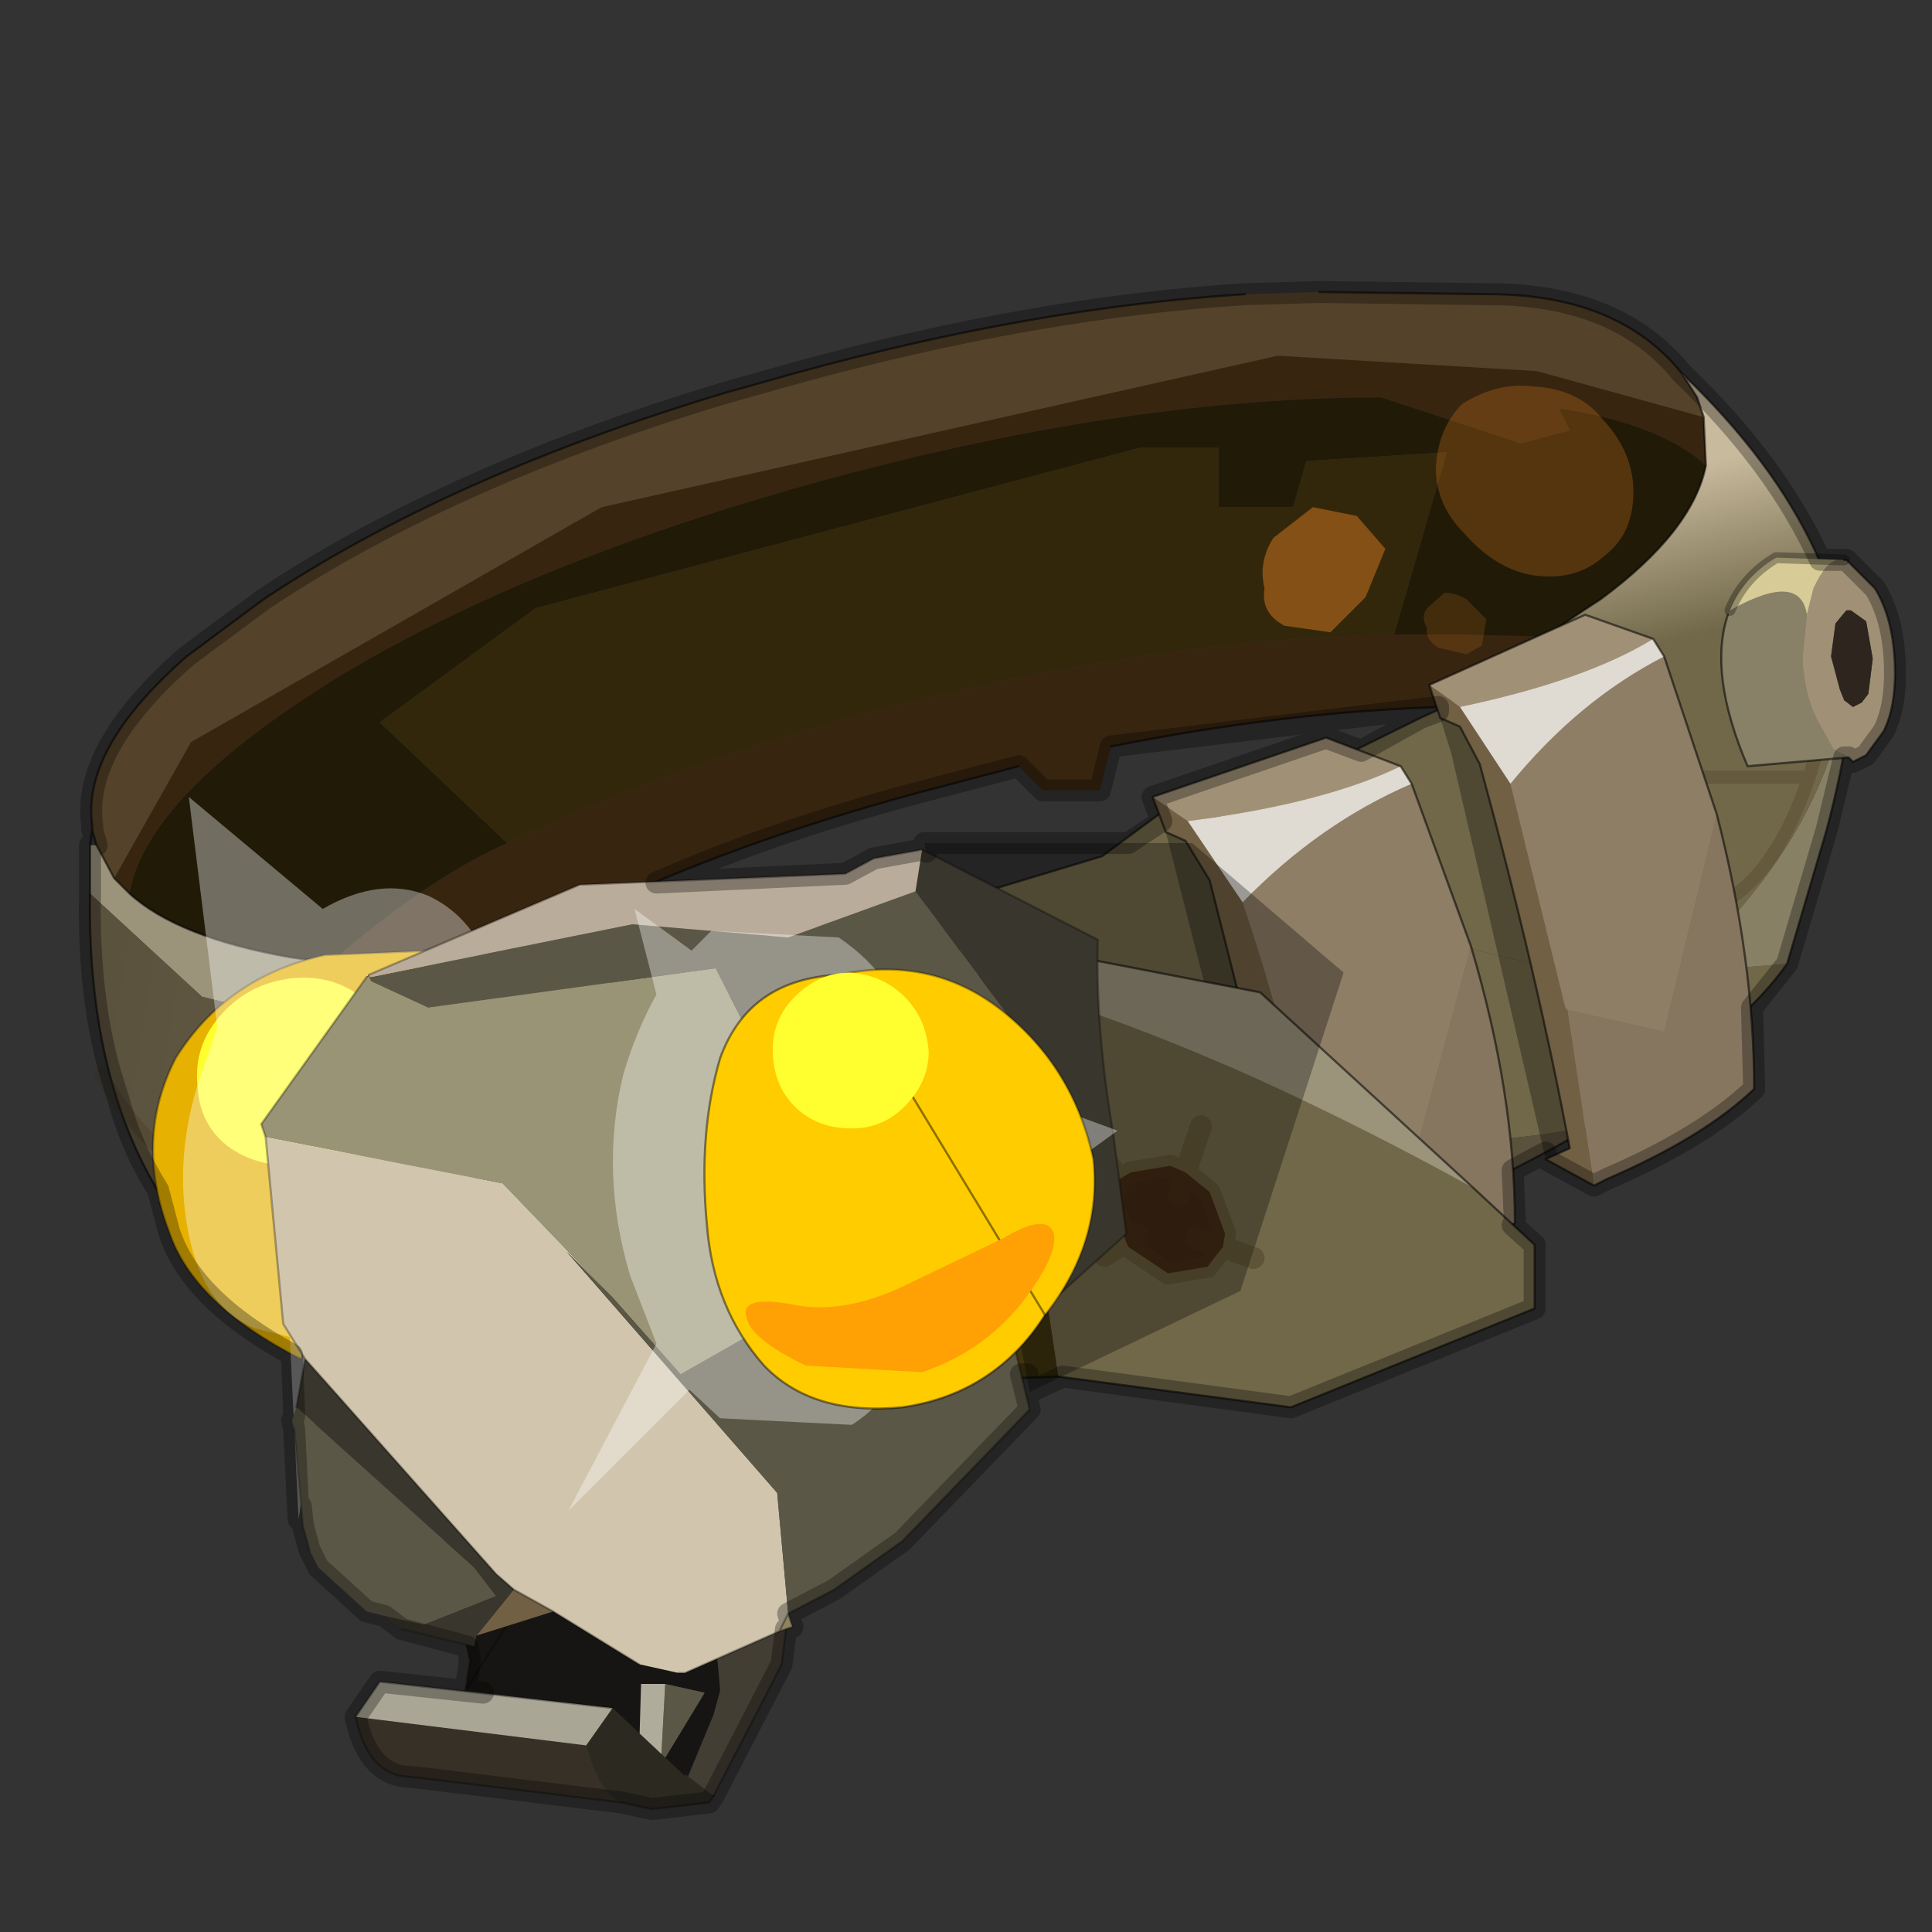 <?xml version="1.0" encoding="UTF-8" standalone="no"?>
<svg xmlns:xlink="http://www.w3.org/1999/xlink" height="440.0px" width="440.0px" xmlns="http://www.w3.org/2000/svg">
  <rect width="100%" height="100%" fill="#333333" stroke="none"/>
  <g transform="matrix(10.0, 0.0, 0.0, 10.0, 0.0, 0.0)">
    <use height="44.0" transform="matrix(1.0, 0.0, 0.0, 1.0, 0.0, 0.0)" width="44.0" xlink:href="#shape0"/>
  </g>
  <defs>
    <g id="shape0" transform="matrix(1.0, 0.0, 0.0, 1.0, 0.0, 0.0)">
      <path d="M44.0 44.0 L0.0 44.0 0.0 0.0 44.0 0.0 44.0 44.0" fill="#43adca" fill-opacity="0.0" fill-rule="evenodd" stroke="none"/>
      <path d="M38.85 10.6 Q37.8 9.65 35.5 9.3 L35.75 9.8 34.65 10.1 31.45 9.05 Q25.75 9.05 18.9 10.9 12.1 12.75 7.65 15.45 L6.8 16.0 Q3.3 18.35 2.95 20.35 L2.6 20.0 4.35 16.9 13.7 11.55 29.1 8.1 35.0 8.45 38.8 9.5 38.85 10.6 M7.35 22.05 L7.55 21.9 Q9.75 20.0 11.55 19.2 15.1 17.5 19.7 16.25 26.25 14.55 31.75 14.45 L33.2 14.45 35.2 14.5 32.9 16.1 Q29.3 16.2 25.3 17.0 L25.05 18.0 23.75 18.0 23.2 17.45 21.3 17.95 Q17.3 19.0 14.1 20.45 12.3 21.2 10.75 22.1 L10.3 22.1 10.05 22.1 9.75 22.1 7.35 22.05 M7.55 21.9 L9.75 22.1 7.55 21.9" fill="#382510" fill-rule="evenodd" stroke="none"/>
      <path d="M2.1 18.9 L2.1 18.8 Q1.85 17.05 4.25 14.95 L6.0 13.65 Q10.2 10.85 16.5 8.95 L18.1 8.5 Q23.55 7.0 28.35 6.7 L30.05 6.65 33.9 6.7 Q36.85 6.7 38.3 8.5 L38.65 9.05 38.8 9.5 35.0 8.45 29.1 8.1 13.7 11.55 4.35 16.9 2.6 20.0 2.2 19.25 2.1 18.9" fill="#54422a" fill-rule="evenodd" stroke="none"/>
      <path d="M40.7 21.95 Q39.75 23.3 37.45 24.85 L36.25 25.65 Q26.85 27.45 22.45 20.3 L25.1 19.5 27.2 17.95 27.5 18.7 28.6 18.2 Q31.75 22.35 38.2 22.15 L40.7 21.95" fill="#71684a" fill-rule="evenodd" stroke="none"/>
      <path d="M42.1 15.05 Q42.3 16.25 41.6 18.9 L40.7 21.95 38.2 22.15 Q41.9 18.8 42.1 15.05" fill="#888065" fill-rule="evenodd" stroke="none"/>
      <path d="M36.25 25.65 Q31.85 28.25 25.4 29.95 21.4 31.05 17.85 31.45 L15.1 23.35 14.65 21.85 22.15 20.4 22.45 20.3 Q26.85 27.45 36.25 25.65" fill="#5b523e" fill-rule="evenodd" stroke="none"/>
      <path d="M2.05 20.35 L2.05 19.25 2.2 19.25 2.6 20.0 2.95 20.35 Q4.05 21.35 6.6 21.8 L6.95 21.85 7.05 21.85 7.3 21.9 7.35 22.05 9.75 22.1 10.05 22.1 10.3 22.1 10.75 22.1 11.1 22.1 14.65 21.85 15.1 23.35 10.05 23.65 7.85 22.2 8.25 23.6 4.6 22.7 2.05 20.35" fill="#9b947b" fill-rule="evenodd" stroke="none"/>
      <path d="M38.3 8.5 Q41.6 11.65 42.1 15.05 41.9 18.8 38.2 22.15 31.75 22.35 28.6 18.2 L32.35 16.35 32.9 16.1 35.2 14.5 Q35.75 14.1 36.45 13.65 38.55 12.1 38.85 10.6 L38.8 9.5 38.65 9.05 38.3 8.5" fill="url(#gradient0)" fill-rule="evenodd" stroke="none"/>
      <path d="M17.85 31.45 L12.15 31.6 8.8 31.15 7.85 30.9 6.0 29.75 5.95 29.7 Q1.95 26.75 2.05 20.35 L4.6 22.7 8.25 23.6 7.85 22.2 10.05 23.65 15.1 23.35 17.85 31.45" fill="url(#gradient1)" fill-rule="evenodd" stroke="none"/>
      <path d="M2.95 20.35 Q3.3 18.35 6.8 16.0 L7.65 15.45 Q12.1 12.75 18.9 10.9 25.75 9.05 31.45 9.05 L34.65 10.1 35.75 9.8 35.5 9.3 Q37.8 9.65 38.85 10.6 38.55 12.1 36.45 13.65 35.75 14.1 35.2 14.5 L33.2 14.45 31.75 14.45 32.95 10.3 29.75 10.5 29.45 11.55 27.75 11.55 27.75 10.2 25.95 10.2 12.2 13.85 8.65 16.45 11.55 19.2 Q9.75 20.0 7.55 21.9 L7.35 22.05 7.3 21.9 7.05 21.85 6.95 21.85 6.6 21.8 Q4.05 21.35 2.95 20.35" fill="#211a07" fill-rule="evenodd" stroke="none"/>
      <path d="M11.55 19.2 L8.65 16.45 12.2 13.85 25.95 10.2 27.75 10.2 27.75 11.55 29.45 11.55 29.75 10.5 32.95 10.3 31.75 14.45 Q26.25 14.55 19.7 16.25 15.1 17.5 11.55 19.2" fill="#33270b" fill-rule="evenodd" stroke="none"/>
      <path d="M10.05 22.1 L9.75 22.1 7.55 21.9" fill="none" stroke="#000000" stroke-linecap="round" stroke-linejoin="round" stroke-opacity="0.302" stroke-width="0.05"/>
      <path d="M42.1 15.05 Q42.3 16.25 41.6 18.9 L40.7 21.95 Q39.75 23.3 37.45 24.85 L36.25 25.65 Q31.85 28.25 25.4 29.95 21.4 31.05 17.85 31.45 L12.15 31.6 8.8 31.15 7.85 30.9 6.0 29.75 5.95 29.7 Q1.95 26.75 2.05 20.35 L2.05 19.25 2.1 18.9 2.1 18.8 Q1.85 17.05 4.25 14.95 L6.0 13.65 Q10.2 10.85 16.5 8.95 L18.1 8.5 Q23.55 7.0 28.35 6.7 M30.05 6.65 L33.9 6.7 Q36.85 6.7 38.3 8.5 41.6 11.65 42.1 15.05 M2.95 20.35 Q4.05 21.35 6.6 21.8 L6.95 21.85 7.05 21.85 7.3 21.9 M35.2 14.5 Q35.75 14.1 36.45 13.65 38.55 12.1 38.85 10.6 L38.8 9.5 38.65 9.05 38.3 8.5 M2.6 20.0 L2.95 20.35 M23.2 17.45 L21.3 17.95 Q17.3 19.0 14.1 20.45 12.3 21.2 10.75 22.1 L11.1 22.1 14.65 21.85 22.15 20.4 22.45 20.3 25.1 19.5 27.2 17.95 27.5 18.7 28.6 18.2 32.35 16.35 32.9 16.1 Q29.3 16.2 25.3 17.0 M32.9 16.1 L35.2 14.5 M2.6 20.0 L2.2 19.25 2.1 18.9 M10.75 22.1 L10.3 22.1" fill="none" stroke="#000000" stroke-linecap="round" stroke-linejoin="round" stroke-opacity="0.553" stroke-width="0.05"/>
      <path d="M26.25 18.15 L27.05 18.7 28.3 20.55 Q29.2 23.2 29.7 25.7 L29.75 25.75 30.4 29.8 29.15 29.15 29.8 28.95 27.55 20.05 27.0 19.15 26.55 18.95 26.25 18.15" fill="#716044" fill-rule="evenodd" stroke="none"/>
      <path d="M29.75 25.75 L29.7 25.7 Q29.2 23.2 28.3 20.55 30.05 18.75 32.15 17.85 L33.5 21.55 32.2 26.4 29.75 25.75" fill="#8e7e66" fill-rule="evenodd" stroke="none"/>
      <path d="M27.05 18.7 L26.25 18.15 30.2 16.8 31.9 17.45 Q30.15 18.3 27.05 18.7" fill="#a09176" fill-rule="evenodd" stroke="none"/>
      <path d="M26.55 18.95 L27.0 19.15 27.55 20.05 29.8 28.95 29.15 29.15 26.55 18.95" fill="#000000" fill-opacity="0.302" fill-rule="evenodd" stroke="none"/>
      <path d="M30.4 29.8 L29.75 25.75 32.2 26.4 33.5 21.55 Q34.5 24.9 34.5 27.85 33.2 28.9 30.75 29.7 L30.4 29.8" fill="#867660" fill-rule="evenodd" stroke="none"/>
      <path d="M27.05 18.7 Q30.15 18.3 31.9 17.45 L32.15 17.85 Q30.05 18.75 28.3 20.55 L27.05 18.7" fill="#dfdad2" fill-rule="evenodd" stroke="none"/>
      <path d="M31.9 17.45 L30.2 16.8 26.25 18.15 26.55 18.95 27.0 19.15 27.55 20.05 29.8 28.95 29.15 29.15 30.4 29.8 M32.15 17.85 L33.5 21.55 Q34.5 24.9 34.5 27.85 33.2 28.9 30.75 29.7 L30.4 29.8 M32.15 17.85 L31.9 17.45 Z" fill="none" stroke="#000000" stroke-linecap="round" stroke-linejoin="round" stroke-opacity="0.553" stroke-width="0.05"/>
      <path d="M33.55 27.05 L34.95 28.35 34.95 29.8 29.4 32.05 24.1 31.35 23.2 25.3 23.95 22.75 Q28.3 24.15 33.55 27.05" fill="#71684a" fill-rule="evenodd" stroke="none"/>
      <path d="M18.3 21.5 L24.3 21.75 28.7 22.6 33.55 27.05 Q28.3 24.15 23.95 22.75 20.9 21.75 18.3 21.5" fill="#9b947b" fill-rule="evenodd" stroke="none"/>
      <path d="M24.1 31.35 L16.0 31.65 Q13.15 29.35 13.95 21.9 L18.3 21.5 Q20.9 21.75 23.95 22.75 L23.2 25.3 24.1 31.35" fill="#3f340e" fill-rule="evenodd" stroke="none"/>
      <path d="M18.3 21.5 L24.3 21.75 28.7 22.6 33.55 27.05 34.95 28.35 34.95 29.8 29.4 32.05 24.1 31.35 16.0 31.65 M13.95 21.9 L18.3 21.5 Z" fill="none" stroke="#000000" stroke-linecap="round" stroke-linejoin="round" stroke-opacity="0.553" stroke-width="0.05"/>
      <path d="M36.65 17.7 L41.2 17.7 41.6 16.4 M2.3 24.45 Q4.0 27.5 8.0 28.3 L9.65 30.45 14.2 27.3 M9.65 30.45 L10.3 31.35 M39.25 20.55 Q40.45 19.9 41.2 17.7" fill="none" stroke="#382510" stroke-linecap="round" stroke-linejoin="round" stroke-opacity="0.2" stroke-width="0.3"/>
      <path d="M21.2 21.85 Q21.9 22.45 22.1 23.55 22.3 24.6 21.65 25.45 21.0 26.25 20.0 26.45 19.0 26.6 18.05 26.05 17.25 25.35 17.05 24.3 16.9 23.25 17.55 22.45 18.2 21.55 19.2 21.4 20.3 21.3 21.2 21.85" fill="#3f340e" fill-rule="evenodd" stroke="none"/>
      <path d="M21.05 19.2 L27.15 19.2 30.6 22.15 28.25 29.4 23.45 31.7 21.05 19.2" fill="#000000" fill-opacity="0.302" fill-rule="evenodd" stroke="none"/>
      <path d="M27.0 26.7 L27.55 27.15 27.9 28.1 27.85 28.4 27.25 28.2 27.85 28.4 27.5 28.85 26.6 29.0 25.7 28.4 25.65 28.3 25.35 27.45 Q25.35 27.1 25.5 26.85 L25.75 26.7 26.65 26.55 27.0 26.7 26.85 27.2 27.0 26.7 M25.9 28.1 L25.65 28.3 25.9 28.1" fill="#2e1d0e" fill-rule="evenodd" stroke="none"/>
      <path d="M27.85 28.4 L28.55 28.65 M27.0 26.7 L27.55 27.15 27.9 28.1 27.85 28.4 27.25 28.2 M25.65 28.3 L25.7 28.4 26.6 29.0 27.5 28.85 27.85 28.4 M27.0 26.7 L26.65 26.55 25.75 26.7 25.5 26.85 Q25.35 27.1 25.35 27.45 L25.65 28.3 25.9 28.1 M26.85 27.2 L27.0 26.7 27.35 25.65 M25.5 26.85 L25.05 26.25 M25.65 28.3 L25.15 28.6" fill="none" stroke="#382510" stroke-linecap="round" stroke-linejoin="round" stroke-opacity="0.302" stroke-width="0.5"/>
      <path d="M36.3 27.0 L35.2 26.4 35.75 26.15 Q35.0 22.15 33.7 17.4 L33.25 16.55 32.8 16.35 32.55 15.6 33.25 16.1 34.4 17.85 35.65 22.95 35.7 23.0 36.3 27.0" fill="#716044" fill-rule="evenodd" stroke="none"/>
      <path d="M37.9 14.95 L39.1 18.55 37.9 23.5 35.7 23.0 35.65 22.95 34.4 17.85 Q35.95 15.95 37.9 14.95" fill="#8e7e66" fill-rule="evenodd" stroke="none"/>
      <path d="M32.55 15.6 L36.1 14.0 37.65 14.55 Q36.1 15.5 33.25 16.1 L32.55 15.6" fill="#a09176" fill-rule="evenodd" stroke="none"/>
      <path d="M35.2 26.4 L33.05 17.15 32.8 16.35 33.25 16.55 33.7 17.4 Q35.0 22.15 35.75 26.15 L35.2 26.4" fill="#000000" fill-opacity="0.302" fill-rule="evenodd" stroke="none"/>
      <path d="M39.1 18.55 Q39.95 21.85 39.95 24.8 38.8 25.9 36.6 26.85 L36.3 27.0 35.7 23.0 37.9 23.5 39.1 18.55" fill="#867660" fill-rule="evenodd" stroke="none"/>
      <path d="M37.65 14.55 L37.9 14.95 Q35.95 15.95 34.4 17.85 L33.25 16.1 Q36.1 15.5 37.65 14.55" fill="#dfdad2" fill-rule="evenodd" stroke="none"/>
      <path d="M32.55 15.6 L36.1 14.0 37.65 14.55 37.9 14.95 39.1 18.55 Q39.95 21.85 39.95 24.8 38.8 25.9 36.6 26.85 L36.3 27.0 35.2 26.4 35.75 26.15 Q35.0 22.15 33.7 17.4 L33.25 16.55 32.8 16.35 32.55 15.6 Z" fill="none" stroke="#000000" stroke-linecap="round" stroke-linejoin="round" stroke-opacity="0.553" stroke-width="0.05"/>
      <path d="M41.15 14.0 L41.05 15.0 Q41.1 15.95 41.5 16.6 L41.75 17.05 42.1 17.25 39.8 17.45 Q38.9 15.35 39.35 14.0 L39.4 13.9 Q41.0 13.0 41.15 14.0" fill="#888167" fill-rule="evenodd" stroke="none"/>
      <path d="M42.05 13.9 L41.8 14.2 41.7 14.95 41.9 15.7 42.0 15.95 42.2 16.1 42.4 16.0 42.55 15.8 42.65 15.0 42.5 14.15 42.15 13.9 42.05 13.9 M42.0 12.75 L42.05 12.75 42.7 13.4 Q43.1 14.05 43.15 15.05 43.2 16.05 42.9 16.65 L42.5 17.2 42.2 17.35 42.1 17.25 41.75 17.05 41.5 16.6 Q41.1 15.95 41.05 15.0 L41.15 14.0 41.3 13.4 Q41.6 12.75 41.9 12.75 L42.0 12.75" fill="#a09176" fill-rule="evenodd" stroke="none"/>
      <path d="M41.9 12.75 Q41.6 12.75 41.3 13.4 L41.15 14.0 Q41.0 13.0 39.4 13.9 39.7 13.15 40.45 12.7 L41.9 12.75" fill="#d7cc97" fill-rule="evenodd" stroke="none"/>
      <path d="M42.05 13.9 L42.15 13.9 42.5 14.15 42.65 15.0 42.55 15.8 42.4 16.0 42.2 16.1 42.0 15.95 41.9 15.7 41.7 14.95 41.8 14.2 42.05 13.9" fill="#2e251f" fill-rule="evenodd" stroke="none"/>
      <path d="M42.0 12.75 L41.9 12.75 M39.4 13.9 Q39.7 13.15 40.45 12.7 L41.9 12.75" fill="none" stroke="#000000" stroke-linecap="round" stroke-linejoin="round" stroke-opacity="0.302" stroke-width="0.25"/>
      <path d="M42.1 17.25 L42.2 17.35 42.5 17.2 42.9 16.65 Q43.2 16.05 43.15 15.05 43.1 14.05 42.7 13.4 L42.05 12.75 42.0 12.75 M42.1 17.25 L39.8 17.45 Q38.9 15.35 39.35 14.0" fill="none" stroke="#000000" stroke-linecap="round" stroke-linejoin="round" stroke-opacity="0.553" stroke-width="0.05"/>
      <path d="M33.35 12.15 Q32.7 11.5 32.7 10.65 32.75 9.75 33.3 9.2 34.1 8.7 34.9 8.8 35.95 8.85 36.5 9.55 37.2 10.3 37.2 11.2 37.2 12.15 36.55 12.65 35.9 13.25 34.9 13.1 34.05 12.95 33.35 12.15" fill="#cf7520" fill-opacity="0.302" fill-rule="evenodd" stroke="none"/>
      <path d="M29.0 12.25 L29.9 11.55 30.9 11.75 31.55 12.5 31.1 13.6 30.3 14.4 29.25 14.25 Q28.7 13.95 28.8 13.4 28.65 12.8 29.0 12.25" fill="#cf7520" fill-opacity="0.522" fill-rule="evenodd" stroke="none"/>
      <path d="M32.5 14.3 Q32.35 14.05 32.5 13.85 L32.9 13.5 Q33.15 13.5 33.4 13.65 L33.85 14.1 33.75 14.7 33.4 14.9 32.75 14.75 Q32.45 14.55 32.5 14.3" fill="#cf7520" fill-opacity="0.2" fill-rule="evenodd" stroke="none"/>
      <path d="M19.95 23.75 L20.1 25.7 Q18.65 27.1 18.1 30.05 17.65 32.7 17.95 36.75 L17.8 37.9 17.55 38.4 16.25 40.9 15.65 40.5 16.25 39.05 16.4 38.5 Q16.2 35.95 15.55 33.5 L15.5 33.3 14.55 31.85 14.2 31.55 19.95 23.75" fill="#433e34" fill-rule="evenodd" stroke="none"/>
      <path d="M15.65 40.5 L15.6 40.5 13.95 38.9 10.6 38.5 10.7 37.85 10.7 37.8 10.4 36.45 9.9 33.85 8.35 28.2 9.1 24.75 18.65 22.15 19.8 22.6 19.95 23.75 14.2 31.55 14.55 31.85 15.5 33.3 15.55 33.5 Q16.2 35.95 16.4 38.5 L16.25 39.05 15.65 40.5" fill="#171513" fill-rule="evenodd" stroke="none"/>
      <path d="M19.95 23.75 L20.1 25.7 Q18.65 27.1 18.1 30.05 17.65 32.7 17.95 36.75 L17.8 37.9 17.55 38.4 16.25 40.9 M10.6 38.5 L10.7 37.85 10.7 37.8 10.4 36.45 9.9 33.85 8.35 28.2 9.1 24.75 18.65 22.15 19.8 22.6 19.95 23.75 Z" fill="none" stroke="#000000" stroke-linecap="round" stroke-linejoin="round" stroke-opacity="0.302" stroke-width="0.05"/>
      <path d="M14.25 34.4 L13.9 31.8 15.4 33.5 14.25 34.4" fill="#5b5746" fill-rule="evenodd" stroke="none"/>
      <path d="M13.9 31.8 L14.25 34.4 13.55 34.0 13.2 31.9 13.9 31.8" fill="#b0ac9b" fill-rule="evenodd" stroke="none"/>
      <path d="M15.65 35.0 L16.2 37.7 14.85 37.5 15.65 35.0" fill="#5b5746" fill-rule="evenodd" stroke="none"/>
      <path d="M14.85 37.5 L14.25 37.2 14.9 35.1 15.65 35.0 14.85 37.5" fill="#b0ac9b" fill-rule="evenodd" stroke="none"/>
      <path d="M15.05 40.2 L15.15 38.35 16.05 38.55 15.05 40.2" fill="#5b5746" fill-rule="evenodd" stroke="none"/>
      <path d="M15.15 38.35 L15.05 40.2 14.55 40.05 14.6 38.35 15.15 38.35" fill="#b0ac9b" fill-rule="evenodd" stroke="none"/>
      <path d="M14.15 41.05 Q13.65 40.85 13.35 39.75 L13.95 38.9 15.6 40.45 15.6 40.4 16.25 40.9 16.15 41.05 14.85 41.2 14.15 41.05" fill="#2c2921" fill-rule="evenodd" stroke="none"/>
      <path d="M13.35 39.75 Q13.65 40.85 14.15 41.05 L9.65 40.5 9.15 40.45 Q8.35 40.3 8.1 39.1 L13.35 39.75" fill="#373026" fill-rule="evenodd" stroke="none"/>
      <path d="M13.35 39.75 L8.1 39.1 8.65 38.3 13.95 38.9 13.35 39.75" fill="#aaa695" fill-rule="evenodd" stroke="none"/>
      <path d="M8.1 39.1 Q8.35 40.3 9.15 40.45 L9.65 40.5 14.15 41.05 14.85 41.2 16.15 41.05 16.25 40.9 M8.1 39.1 L8.65 38.3 13.95 38.9" fill="none" stroke="#000000" stroke-linecap="round" stroke-linejoin="round" stroke-opacity="0.302" stroke-width="0.05"/>
      <path d="M6.85 30.95 Q4.4 29.7 3.85 28.05 3.05 25.95 4.0 24.1 5.15 22.25 7.4 21.75 L9.8 21.65 Q7.85 26.2 6.85 30.95" fill="#e6b100" fill-rule="evenodd" stroke="none"/>
      <path d="M6.85 30.95 Q4.4 29.7 3.85 28.05 3.05 25.95 4.0 24.1 5.15 22.25 7.4 21.75 L9.8 21.65" fill="none" stroke="#000000" stroke-linecap="round" stroke-linejoin="round" stroke-opacity="0.302" stroke-width="0.05"/>
      <path d="M8.95 24.05 Q9.05 24.95 8.45 25.65 7.85 26.35 6.95 26.5 6.0 26.65 5.25 26.15 4.55 25.65 4.5 24.75 4.4 23.85 5.0 23.15 5.6 22.45 6.5 22.3 7.45 22.15 8.15 22.65 8.9 23.15 8.95 24.05" fill="#ffff2f" fill-rule="evenodd" stroke="none"/>
      <path d="M21.25 25.95 Q21.55 26.95 21.15 28.2 20.75 29.4 19.65 29.9 L17.45 30.15 Q16.4 29.75 15.8 28.75 15.45 27.65 15.85 26.45 16.3 25.2 17.45 24.7 18.6 24.1 19.65 24.45 20.7 24.9 21.25 25.95" fill="#3f340e" fill-rule="evenodd" stroke="none"/>
      <path d="M4.95 23.4 L4.3 18.15 7.35 20.7 Q8.65 19.95 9.75 20.4 11.05 21.0 11.4 22.85 L11.45 23.45 12.6 23.9 11.35 24.85 10.9 26.65 Q10.1 28.7 8.55 29.75 L7.5 30.35 6.8 34.6 6.6 30.45 5.8 30.25 Q4.55 29.75 4.25 27.85 3.95 26.0 4.75 24.0 L4.95 23.4" fill="#ffffff" fill-opacity="0.361" fill-rule="evenodd" stroke="none"/>
      <path d="M12.6 36.7 L10.85 37.25 11.7 36.2 12.6 36.7" fill="#716044" fill-rule="evenodd" stroke="none"/>
      <path d="M20.6 27.8 L20.65 27.7 20.25 27.5 20.2 27.45 20.65 27.7 20.7 27.75 20.6 27.8 M17.95 36.75 L18.05 37.05 17.75 37.15 17.95 36.75" fill="#cabf8d" fill-rule="evenodd" stroke="none"/>
      <path d="M8.35 22.25 L8.4 22.25 8.45 22.35 9.75 22.95 16.3 22.05 18.35 26.1 20.2 27.45 20.25 27.5 20.65 27.7 20.6 27.8 18.4 29.65 15.5 31.3 13.95 29.55 11.45 26.95 6.05 25.9 5.95 25.6 8.35 22.25" fill="#999475" fill-rule="evenodd" stroke="none"/>
      <path d="M8.4 22.25 L8.4 22.2 8.45 22.25 8.4 22.25" fill="#928065" fill-rule="evenodd" stroke="none"/>
      <path d="M8.4 22.25 L8.35 22.25 8.4 22.2 8.4 22.25" fill="#585e4a" fill-rule="evenodd" stroke="none"/>
      <path d="M6.05 25.9 L11.45 26.95 13.95 29.55 12.9 28.5 17.7 34.0 17.95 36.75 17.75 37.15 15.6 38.1 15.45 38.1 14.55 37.9 12.6 36.7 11.7 36.2 11.3 35.85 6.95 30.95 6.45 30.15 6.05 25.9" fill="#d1c6ad" fill-rule="evenodd" stroke="none"/>
      <path d="M21.0 19.35 L25.0 21.4 Q24.95 23.45 25.35 25.8 L25.65 28.1 23.05 30.45 22.6 27.3 23.05 23.25 20.85 20.3 21.0 19.35 M10.85 37.25 L10.8 37.5 9.15 37.1 8.75 36.8 9.65 37.0 11.3 36.35 10.8 35.7 6.75 32.05 6.95 30.95 11.3 35.85 11.7 36.2 10.85 37.25" fill="#39362d" fill-rule="evenodd" stroke="none"/>
      <path d="M13.95 29.55 L15.5 31.3 18.4 29.65 20.6 27.8 20.7 27.75 20.65 27.7 20.2 27.45 18.35 26.1 16.3 22.05 9.75 22.95 8.45 22.35 8.4 22.25 8.45 22.25 14.4 21.05 17.95 21.35 20.85 20.3 23.05 23.25 22.6 27.3 23.05 30.45 23.45 32.1 20.55 35.1 19.0 36.2 17.95 36.75 17.7 34.0 12.9 28.5 13.95 29.55 M8.75 36.8 L8.35 36.7 7.25 35.7 7.05 35.3 6.9 34.75 6.7 32.55 6.65 32.35 6.75 32.05 10.8 35.7 11.3 36.35 9.65 37.0 8.75 36.8" fill="#5b5746" fill-rule="evenodd" stroke="none"/>
      <path d="M8.45 22.25 L8.4 22.2 13.2 20.15 19.25 19.9 19.9 19.55 21.0 19.35 20.85 20.3 17.95 21.35 14.4 21.05 8.45 22.25" fill="#baac9a" fill-rule="evenodd" stroke="none"/>
      <path d="M10.8 37.5 L9.15 37.1 M7.05 35.3 L6.9 34.75 6.7 32.55" fill="none" stroke="#000000" stroke-linecap="round" stroke-linejoin="round" stroke-opacity="0.2" stroke-width="0.05"/>
      <path d="M8.35 22.25 L5.95 25.6 6.05 25.9 M8.4 22.2 L13.2 20.15 19.25 19.9 19.9 19.55 21.0 19.35 25.0 21.4 Q24.95 23.45 25.35 25.8 L25.65 28.1 23.05 30.45 23.45 32.1 20.55 35.1 19.0 36.2 17.95 36.75 18.05 37.05 17.75 37.15 15.6 38.1 15.45 38.1 M14.55 37.9 L12.6 36.7 M6.75 32.05 L6.95 30.95 6.45 30.15 6.05 25.9 M17.75 37.15 L17.95 36.75 M11.7 36.2 L12.6 36.7 M6.95 30.95 L11.3 35.85 11.7 36.2" fill="none" stroke="#000000" stroke-linecap="round" stroke-linejoin="round" stroke-opacity="0.302" stroke-width="0.05"/>
      <path d="M23.6 25.55 Q24.2 26.6 24.1 28.0 23.95 29.4 22.95 30.3 21.9 31.1 20.7 31.05 19.45 30.95 18.5 29.95 17.9 28.8 17.95 27.45 18.2 26.0 19.2 25.2 20.3 24.25 21.5 24.35 22.75 24.6 23.6 25.55" fill="#453a10" fill-opacity="0.412" fill-rule="evenodd" stroke="none"/>
      <path d="M22.6 25.5 Q23.1 26.4 22.95 27.7 22.75 28.95 21.95 29.8 21.1 30.5 20.1 30.45 19.1 30.4 18.35 29.6 17.9 28.55 18.0 27.3 18.2 26.0 19.1 25.25 19.95 24.35 20.9 24.45 22.0 24.65 22.6 25.5" fill="#453a10" fill-rule="evenodd" stroke="none"/>
      <path d="M15.75 21.65 L16.2 21.2 19.1 21.35 Q20.45 22.25 21.1 24.15 L25.45 25.75 21.45 28.65 21.3 29.25 Q20.8 31.55 19.4 32.45 L16.4 32.3 15.7 31.65 12.95 34.4 14.95 30.6 14.35 29.05 Q13.65 26.7 14.2 24.45 14.5 23.45 14.95 22.65 L14.45 20.7 15.75 21.65" fill="#ffffff" fill-opacity="0.361" fill-rule="evenodd" stroke="none"/>
      <path d="M19.1 22.2 Q21.2 21.75 22.8 23.0 24.45 24.3 24.9 26.4 25.1 28.3 23.8 29.95 22.65 31.75 20.55 32.05 18.5 32.25 17.4 31.1 16.25 29.8 16.1 27.9 15.9 25.8 16.4 24.1 17.05 22.3 19.1 22.2" fill="#ffcc00" fill-rule="evenodd" stroke="none"/>
      <path d="M19.1 22.2 Q21.2 21.75 22.8 23.0 24.45 24.3 24.9 26.4 25.1 28.3 23.8 29.95" fill="none" stroke="#000000" stroke-linecap="round" stroke-linejoin="round" stroke-opacity="0.302" stroke-width="0.05"/>
      <path d="M23.8 29.95 Q22.65 31.75 20.55 32.05 18.5 32.25 17.4 31.1 16.25 29.8 16.1 27.9 15.9 25.8 16.4 24.1 17.05 22.3 19.1 22.2 Z" fill="none" stroke="#000000" stroke-linecap="round" stroke-linejoin="round" stroke-opacity="0.451" stroke-width="0.05"/>
      <path d="M18.0 29.7 Q19.1 29.95 20.45 29.35 L22.85 28.2 Q23.85 27.6 24.0 28.1 24.1 28.6 23.25 29.7 22.35 30.8 21.0 31.25 L18.35 31.1 Q17.1 30.5 17.0 30.0 16.85 29.5 18.0 29.7" fill="#ffa004" fill-rule="evenodd" stroke="none"/>
      <path d="M19.4 25.7 Q18.6 25.7 18.1 25.2 17.6 24.7 17.6 23.9 17.6 23.2 18.1 22.7 18.65 22.15 19.35 22.15 20.1 22.2 20.6 22.7 21.1 23.2 21.15 23.95 21.15 24.65 20.6 25.2 20.1 25.7 19.4 25.7" fill="#ffff2f" fill-rule="evenodd" stroke="none"/>
      <path d="M42.05 12.75 L42.0 12.75 41.9 12.75 41.45 12.75 Q40.45 10.55 38.3 8.5 36.85 6.7 33.9 6.7 L30.05 6.65 28.35 6.7 Q23.55 7.0 18.1 8.5 L16.5 8.95 Q10.2 10.85 6.0 13.65 L4.25 14.95 Q1.85 17.05 2.1 18.8 L2.1 18.9 2.2 19.25 2.05 19.25 2.05 20.35 Q2.0 22.6 2.5 24.4 L2.7 25.05 Q3.0 26.15 3.6 27.1 L3.85 28.05 Q4.35 29.6 6.65 30.85 L6.7 32.25 6.65 32.35 6.7 32.55 6.8 34.6 6.85 34.3 6.9 34.75 7.05 35.3 7.25 35.7 8.35 36.7 8.75 36.8 9.15 37.1 10.65 37.5 10.7 37.8 10.7 37.85 10.6 38.5 11.0 38.55 8.65 38.3 8.1 39.1 Q8.35 40.3 9.15 40.45 L9.65 40.5 14.15 41.05 14.85 41.2 16.15 41.05 16.25 40.9 17.8 37.9 17.9 37.1 18.05 37.05 17.95 36.75 19.0 36.2 20.55 35.1 23.45 32.1 23.25 31.3 23.4 31.3 23.45 31.7 24.2 31.35 29.4 32.05 34.95 29.8 34.95 28.35 34.45 27.9 34.5 27.85 34.45 26.65 35.2 26.25 35.2 26.4 36.3 27.0 36.6 26.85 Q38.8 25.9 39.95 24.8 L39.9 22.95 40.7 21.95 41.6 18.9 42.0 17.25 42.1 17.25 42.2 17.35 42.5 17.2 42.9 16.65 Q43.2 16.05 43.15 15.05 43.1 14.05 42.7 13.4 L42.05 12.75 M30.2 16.8 L31.0 17.1 32.35 16.35 32.75 16.2 32.75 16.1 25.3 17.0 25.05 18.0 23.75 18.0 23.2 17.45 21.3 17.95 Q17.8 18.85 14.95 20.1 L19.25 19.9 19.9 19.55 21.0 19.35 21.1 19.4 21.05 19.2 25.7 19.2 26.45 18.7 26.25 18.15 30.2 16.8" fill="none" stroke="#000000" stroke-linecap="round" stroke-linejoin="round" stroke-opacity="0.302" stroke-width="0.5"/>
    </g>
    <linearGradient gradientTransform="matrix(0.002, 0.008, -0.008, 0.002, 35.25, 16.15)" gradientUnits="userSpaceOnUse" id="gradient0" spreadMethod="pad" x1="-819.2" x2="819.2">
      <stop offset="0.161" stop-color="#c8ba9d"/>
      <stop offset="0.439" stop-color="#71684a"/>
    </linearGradient>
    <linearGradient gradientTransform="matrix(-0.01, -0.002, 9.0E-4, -0.006, 9.85, 26.4)" gradientUnits="userSpaceOnUse" id="gradient1" spreadMethod="pad" x1="-819.2" x2="819.2">
      <stop offset="0.161" stop-color="#71684a"/>
      <stop offset="0.973" stop-color="#5b523e"/>
    </linearGradient>
  </defs>
</svg>
